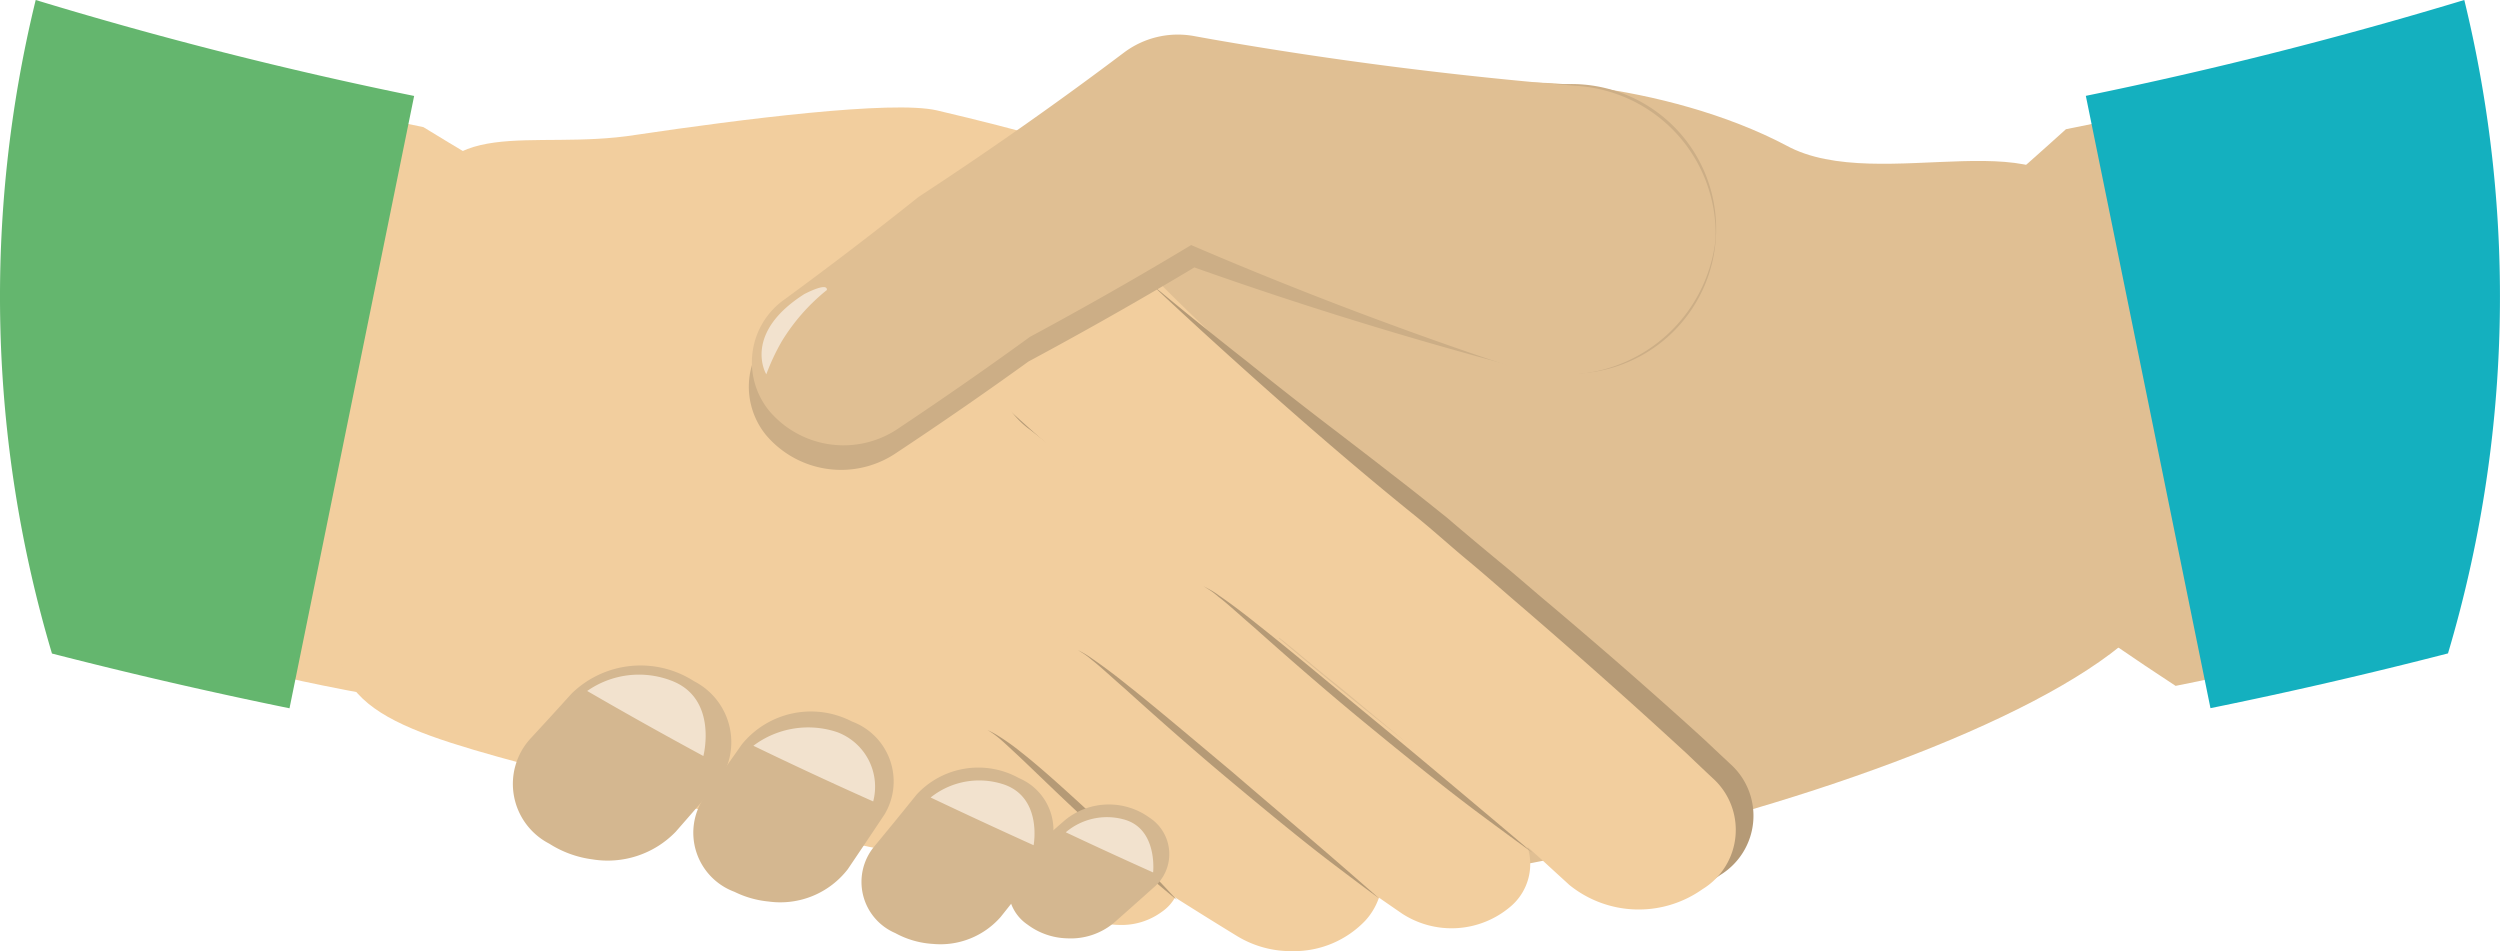 <svg xmlns="http://www.w3.org/2000/svg" width="73.031" height="27.785" viewBox="0 0 73.031 27.785"><g transform="translate(-131.849 -260.67)"><g transform="translate(133.027 261.699)"><path d="M134.769,278.834c1.568-5.3-2.853-11.738-1.285-17.034q5.375,1.592,10.847,2.684.753.462,1.514.914-1.458,7.847-2.917,15.694C138.171,280.207,139.437,280.217,134.769,278.834Z" transform="translate(-133.142 -261.8)" fill="#f2ce9e"/></g><g transform="translate(131.849 260.67)"><path d="M132.892,260.67a36.541,36.541,0,0,0,.475,19.091q3.453.887,6.939,1.6,1.82-8.943,3.641-17.888Q138.373,262.337,132.892,260.67Z" transform="translate(-131.849 -260.67)" fill="#64b66e"/></g><g transform="translate(141.69 263.808)"><path d="M173.537,273.085c-.143-4.275-3.546-6.58-13.361-8.885-1.306-.3-5.712.258-8.793.716-3.086.489-5.784-.7-6.4,2.425q-1.114,5.656-2.229,11.312c-.62,3.109,1.716,3.646,6.171,4.861-.05.141,11.752,2.921,13.662,2.932-.545-.758,3.367-1.64,6.766-3.929C169.832,280.289,172.933,275.3,173.537,273.085Z" transform="translate(-142.651 -264.114)" fill="#f2ce9e"/></g><g transform="translate(191.033 261.699)"><path d="M207.269,278.834c-1.569-5.3,3.437-11.738,1.869-17.034q-5.528,1.636-11.16,2.746-.578.523-1.166,1.043,1.305,7.019,2.609,14.038.873.6,1.761,1.18C205.437,279.967,203.087,280.072,207.269,278.834Z" transform="translate(-196.811 -261.8)" fill="#e0bf93"/></g><g transform="translate(192.781 260.67)"><path d="M209.786,260.67q-5.477,1.658-11.056,2.8,1.822,8.943,3.641,17.887,3.485-.709,6.939-1.6a36.542,36.542,0,0,0,.475-19.091Z" transform="translate(-198.73 -260.67)" fill="#14b0bf"/></g><g transform="translate(164.372 263.082)"><path d="M173.714,275.307c-.076-2.453-4.48-5.247-6.078-7.631-1.091-1.555,8.168-2.566,9.928-4,1.083-.76,6.178-.349,9.643,1.481,2.733,1.5,8.07-.982,8.678,2.109q1.115,5.656,2.229,11.312c-3.322,5.011-26.538,10.613-30.353,7.541C168.474,285.448,174.595,277.511,173.714,275.307Z" transform="translate(-167.547 -263.318)" fill="#e0bf93"/></g><g transform="translate(158.218 272.549)"><path d="M165.193,274.462a125.451,125.451,0,0,0,13.2,11.252,1.625,1.625,0,0,1,.138,2.615,2.654,2.654,0,0,1-3.141.195,127.687,127.687,0,0,1-13.873-11.007,2.074,2.074,0,0,1,.048-3.184,2.748,2.748,0,0,1,3.545.048C165.135,274.407,165.168,274.436,165.193,274.462Z" transform="translate(-160.793 -273.709)" fill="#f2ce9e"/></g><g transform="translate(158.833 278.733)"><g transform="translate(0)"><path d="M172.25,290.219a3.03,3.03,0,0,1-1.613-.431q-4.288-2.622-8.26-5.491a1.948,1.948,0,0,1-.309-3.054,2.848,2.848,0,0,1,3.549-.239q3.929,2.77,8.173,5.3a1.921,1.921,0,0,1,.585,3.016A2.876,2.876,0,0,1,172.25,290.219Z" transform="translate(-161.468 -280.497)" fill="#f2ce9e"/></g></g><g transform="translate(160.275 282.461)"><path d="M167.314,289.817a1.963,1.963,0,0,1-1.263-.477q-1.3-1.174-2.566-2.37a1.276,1.276,0,0,1,.149-2.033,1.988,1.988,0,0,1,2.432.142q1.264,1.173,2.57,2.323a1.263,1.263,0,0,1-.077,2.036A1.98,1.98,0,0,1,167.314,289.817Z" transform="translate(-163.05 -284.589)" fill="#f2ce9e"/></g><g transform="translate(160.687 281.995)"><path d="M169.044,289.043s-.365-.3-.9-.756-1.221-1.089-1.9-1.717-1.338-1.275-1.841-1.749c-.254-.234-.461-.435-.623-.56a2.425,2.425,0,0,0-.268-.183,2.367,2.367,0,0,1,.294.157,6.793,6.793,0,0,1,.7.5c.556.436,1.245,1.062,1.931,1.693.671.639,1.337,1.282,1.82,1.779S169.044,289.043,169.044,289.043Z" transform="translate(-163.503 -284.077)" fill="#b59a76"/></g><g transform="translate(161.311 284.168)"><g transform="translate(0 0)"><path d="M165.9,290.375a2.016,2.016,0,0,1-1.156-.4,1.262,1.262,0,0,1-.077-2.039q.592-.508,1.177-1.02a2.024,2.024,0,0,1,2.461-.067,1.27,1.27,0,0,1,.128,2.036q-.584.523-1.174,1.043A1.965,1.965,0,0,1,165.9,290.375Z" transform="translate(-164.188 -286.462)" fill="#d4b790"/></g></g><g transform="translate(157.007 283.1)"><g transform="translate(0)"><path d="M161.557,290.434a2.609,2.609,0,0,1-1.1-.317,1.625,1.625,0,0,1-.625-2.515q.63-.76,1.248-1.529a2.452,2.452,0,0,1,2.995-.481,1.648,1.648,0,0,1,.683,2.494q-.6.783-1.22,1.559A2.339,2.339,0,0,1,161.557,290.434Z" transform="translate(-159.463 -285.29)" fill="#d4b790"/></g></g><g transform="translate(152.084 281.465)"><g transform="translate(0 0)"><path d="M156.279,289.036a2.867,2.867,0,0,1-1-.284,1.84,1.84,0,0,1-.895-2.743q.562-.78,1.112-1.565a2.6,2.6,0,0,1,3.216-.667,1.869,1.869,0,0,1,.952,2.713q-.532.8-1.073,1.6A2.491,2.491,0,0,1,156.279,289.036Z" transform="translate(-154.059 -283.495)" fill="#d4b790"/></g></g><g transform="translate(146.821 280.115)"><path d="M150.609,287.671a3.077,3.077,0,0,1-1.251-.456,1.964,1.964,0,0,1-.563-3.059q.611-.66,1.213-1.327a2.884,2.884,0,0,1,3.577-.361,2,2,0,0,1,.644,3.037q-.586.683-1.183,1.364A2.763,2.763,0,0,1,150.609,287.671Z" transform="translate(-148.282 -282.013)" fill="#d4b790"/></g><g transform="translate(160.889 268.504)"><path d="M168.6,269.968s.988.83,2.53,2.04c.765.617,1.67,1.328,2.659,2.08.493.38,1.006.77,1.534,1.184.523.4,1.081.845,1.642,1.295.507.435,1.021.864,1.531,1.286.492.4,1.009.861,1.5,1.268.984.833,1.875,1.6,2.647,2.281s1.409,1.252,1.859,1.666c.464.438.732.686.732.687a2.03,2.03,0,0,1-.292,3.238,3.2,3.2,0,0,1-3.871-.107l-.118-.1-.607-.549c-.413-.365-1.015-.895-1.757-1.518s-1.62-1.362-2.549-2.12c-.478-.381-.918-.764-1.45-1.18-.5-.4-1.014-.811-1.518-1.223-.484-.366-.959-.736-1.489-1.116-.506-.376-1.02-.748-1.516-1.111-1-.722-1.922-1.408-2.7-2-1.58-1.173-2.593-1.983-2.595-1.982l-.028-.02a2.511,2.511,0,0,1-.292-3.775,3.088,3.088,0,0,1,4.062-.292Z" transform="translate(-163.724 -269.269)" fill="#b59a76"/></g><g transform="translate(159.696 267.366)"><path d="M167.392,268.853s.978.954,2.513,2.35,3.653,3.288,5.874,5.085c.617.492,1.089.929,1.64,1.387.527.435,1.076.926,1.6,1.373,1.056.908,2.005,1.745,2.831,2.483s1.5,1.357,1.984,1.8c.488.467.773.732.773.732a2.03,2.03,0,0,1-.309,3.238,3.22,3.22,0,0,1-3.887-.126l-.1-.092s-.244-.221-.666-.61c-.445-.4-1.094-.978-1.89-1.662s-1.735-1.488-2.726-2.312c-.5-.412-.988-.835-1.556-1.286-.543-.432-1.124-.946-1.634-1.332-2.258-1.753-4.368-3.566-5.969-4.959s-2.614-2.347-2.616-2.345a2.525,2.525,0,0,1,.017-3.782,3.043,3.043,0,0,1,4.041-.01Z" transform="translate(-162.414 -268.02)" fill="#f2ce9e"/></g><g transform="translate(153.726 262.41)"><path d="M178.335,271.575q-5.419-1.435-10.555-3.318,1.257-.217,2.5-.46-3.061,1.894-6.307,3.634l.256-.174q-2.016,1.461-4.125,2.856a2.872,2.872,0,0,1-3.75-.574,2.237,2.237,0,0,1,.48-3.248q2-1.455,3.91-2.971l.037-.027.216-.14q2.993-1.957,5.792-4.056a2.589,2.589,0,0,1,1.835-.5l.571.061q5.226.551,10.533.64a4.23,4.23,0,1,1-.24,8.438A5.014,5.014,0,0,1,178.335,271.575Z" transform="translate(-155.862 -262.58)" fill="#ccae86"/></g><g transform="translate(153.808 261.68)"><path d="M178.04,271.449q-5.387-1.8-10.435-4.038,1.347-.189,2.689-.406-3.043,1.9-6.273,3.636l.255-.174q-2,1.459-4.1,2.857a2.845,2.845,0,0,1-3.729-.572,2.245,2.245,0,0,1,.479-3.248q1.99-1.457,3.889-2.974l.037-.026.215-.141q2.976-1.958,5.759-4.058a2.619,2.619,0,0,1,2.028-.486l.555.1q5.237.914,10.619,1.358a4.335,4.335,0,0,1,4.079,4.49,4.446,4.446,0,0,1-4.945,3.916A4.943,4.943,0,0,1,178.04,271.449Z" transform="translate(-155.951 -261.779)" fill="#e0bf93"/></g><g transform="translate(154.098 269.057)"><path d="M157.513,270.082s.688-.367.663-.121a5.778,5.778,0,0,0-1.314,1.493,6.314,6.314,0,0,0-.455.969C156.4,272.421,155.7,271.238,157.513,270.082Z" transform="translate(-156.27 -269.876)" fill="#f2e2ce"/></g><g transform="translate(149.002 280.377)"><path d="M150.677,282.779a2.638,2.638,0,0,1,2.437-.31c1.4.511.958,2.208.957,2.21Q152.353,283.75,150.677,282.779Z" transform="translate(-150.677 -282.301)" fill="#f2e2ce"/></g><g transform="translate(153.857 281.922)"><path d="M156.006,284.53a2.664,2.664,0,0,1,2.44-.4,1.7,1.7,0,0,1,1.06,2.027Q157.737,285.368,156.006,284.53Z" transform="translate(-156.006 -283.997)" fill="#f2e2ce"/></g><g transform="translate(159.035 283.468)"><path d="M161.689,286.193a2.269,2.269,0,0,1,2.059-.406c1.222.346.951,1.795.949,1.8Q163.179,286.9,161.689,286.193Z" transform="translate(-161.689 -285.694)" fill="#f2e2ce"/></g><g transform="translate(162.983 284.541)"><path d="M166.023,287.313a1.858,1.858,0,0,1,1.682-.379c1.012.26.87,1.551.869,1.552Q167.288,287.91,166.023,287.313Z" transform="translate(-166.023 -286.871)" fill="#f2e2ce"/></g><g transform="translate(167.004 277.792)"><path d="M180.051,287.254s-.641-.462-1.586-1.166-2.154-1.678-3.347-2.66-2.345-1.993-3.2-2.757c-.435-.373-.784-.7-1.05-.9a2.246,2.246,0,0,0-.313-.231l-.119-.075.124.066a2.291,2.291,0,0,1,.336.211c.282.192.671.481,1.121.842.909.717,2.086,1.706,3.282,2.69s2.378,1.978,3.269,2.727S180.051,287.254,180.051,287.254Z" transform="translate(-170.436 -279.464)" fill="#b59a76"/></g><g transform="translate(163.338 279.661)"><path d="M175.225,288.781s-.587-.431-1.451-1.089-1.97-1.571-3.063-2.487-2.148-1.859-2.932-2.566c-.4-.349-.72-.65-.966-.84a2.163,2.163,0,0,0-.29-.214l-.111-.07a2.871,2.871,0,0,1,.427.257c.261.179.622.444,1.039.781.839.664,1.922,1.585,3.017,2.5,1.08.929,2.173,1.851,2.983,2.553S175.225,288.781,175.225,288.781Z" transform="translate(-166.412 -281.515)" fill="#b59a76"/></g></g></svg>